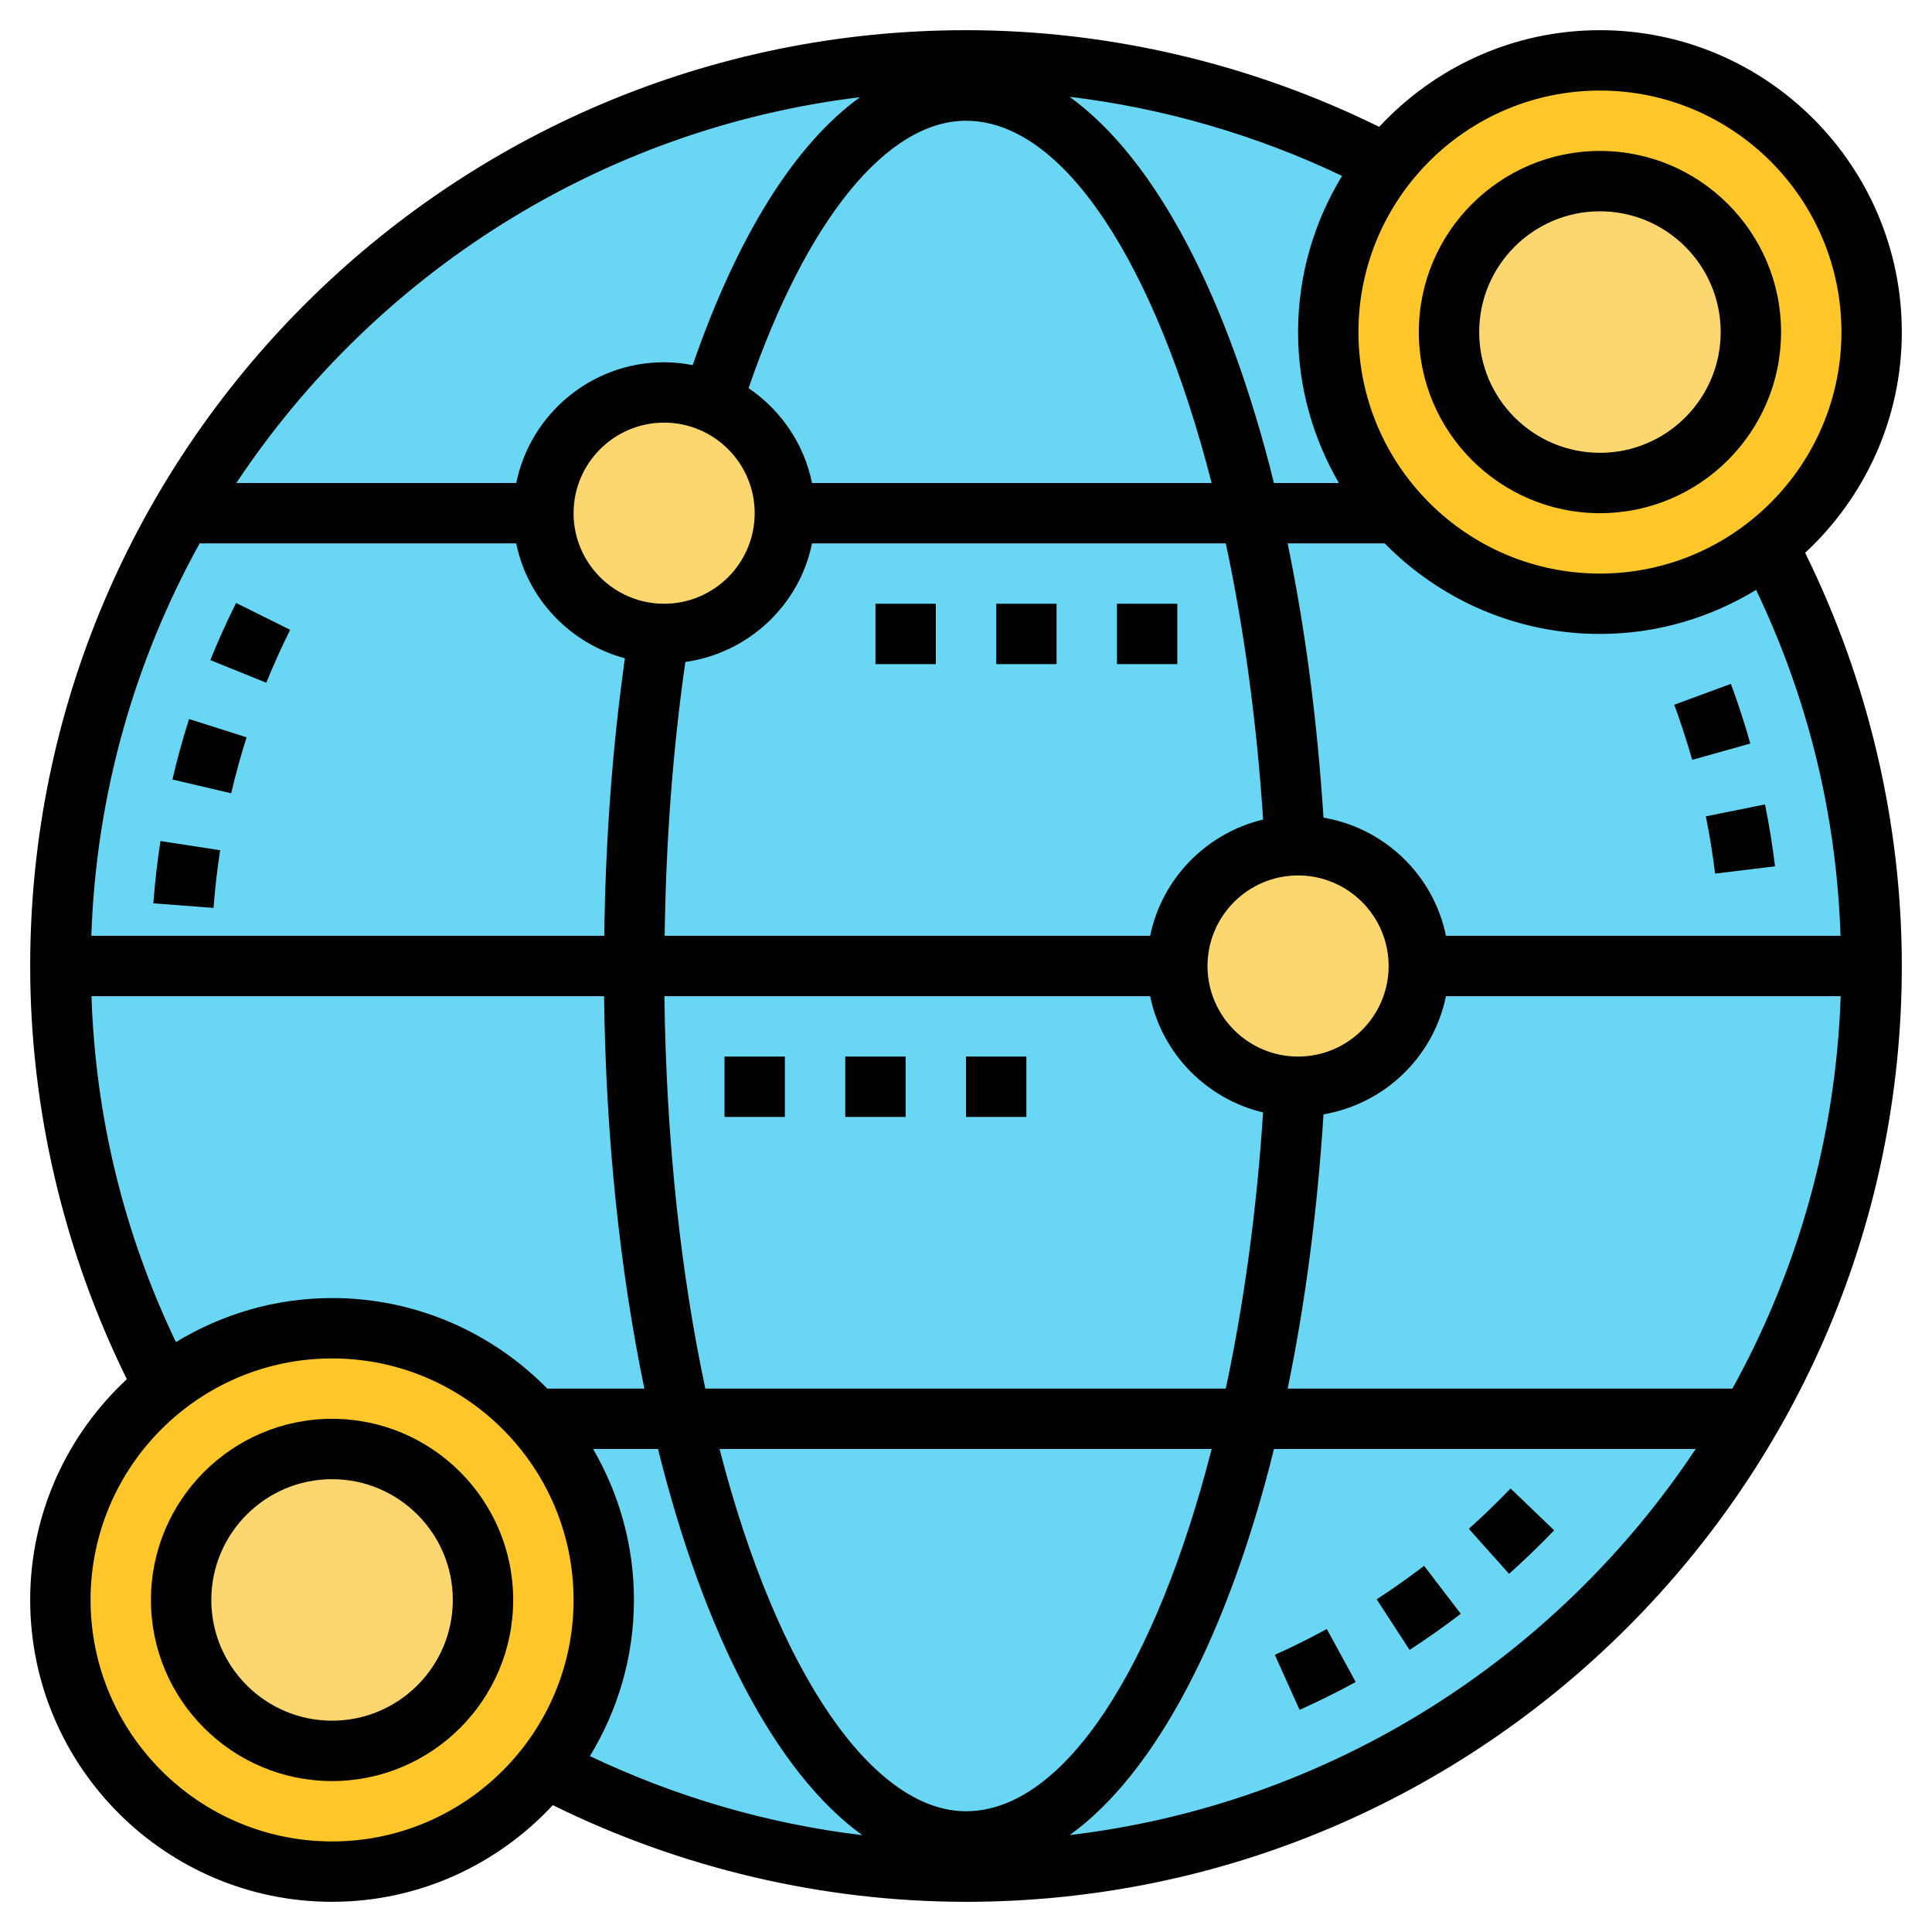 <svg id="Layer_5" enable-background="new 0 0 64 64" height="512" viewBox="0 0 64 64" width="512" xmlns="http://www.w3.org/2000/svg"><g><g><g><circle cx="32" cy="32" fill="#69d6f4" r="30"/></g><g><path d="m23.58 13.33c1.43.61 2.42 2.02 2.42 3.67 0 2.21-1.79 4-4 4-.06 0-.12 0-.18-.01-2.13-.09-3.82-1.84-3.82-3.99 0-2.21 1.79-4 4-4 .56 0 1.1.12 1.58.33z" fill="#fcd770"/></g><g><path d="m43 28c2.21 0 4 1.79 4 4s-1.79 4-4 4c-.03 0-.07 0-.1 0-2.16-.05-3.9-1.82-3.9-4s1.74-3.95 3.9-4z" fill="#fcd770"/></g><g><path d="m20 53c0 2.1-.72 4.04-1.94 5.57-1.64 2.09-4.19 3.43-7.06 3.43-4.97 0-9-4.03-9-9 0-2.87 1.34-5.42 3.43-7.06 1.53-1.22 3.47-1.94 5.57-1.94 2.66 0 5.06 1.16 6.71 3 1.42 1.59 2.29 3.7 2.29 6z" fill="#ffc729"/></g><g><circle cx="11" cy="53" fill="#fcd770" r="5"/></g><g><path d="m53 2c4.97 0 9 4.03 9 9 0 2.87-1.34 5.42-3.43 7.06-1.53 1.22-3.47 1.94-5.57 1.94-2.66 0-5.06-1.16-6.71-3-1.42-1.59-2.29-3.7-2.29-6 0-2.1.72-4.04 1.94-5.57 1.64-2.09 4.19-3.43 7.06-3.43z" fill="#ffc729"/></g><g><circle cx="53" cy="11" fill="#fcd770" r="5"/></g></g><g><path d="m11 47c-3.309 0-6 2.691-6 6s2.691 6 6 6 6-2.691 6-6-2.691-6-6-6zm0 10c-2.206 0-4-1.794-4-4s1.794-4 4-4 4 1.794 4 4-1.794 4-4 4z"/><path d="m53 17c3.309 0 6-2.691 6-6s-2.691-6-6-6-6 2.691-6 6 2.691 6 6 6zm0-10c2.206 0 4 1.794 4 4s-1.794 4-4 4-4-1.794-4-4 1.794-4 4-4z"/><path d="m63 11c0-5.514-4.486-10-10-10-2.888 0-5.485 1.238-7.313 3.202-4.237-2.089-8.948-3.202-13.687-3.202-17.094 0-31 13.907-31 31 0 4.739 1.113 9.449 3.202 13.687-1.964 1.827-3.202 4.425-3.202 7.313 0 5.514 4.486 10 10 10 2.888 0 5.485-1.238 7.313-3.202 4.237 2.089 8.948 3.202 13.687 3.202 17.094 0 31-13.907 31-31 0-4.739-1.113-9.449-3.202-13.687 1.964-1.827 3.202-4.425 3.202-7.313zm-10-8c4.411 0 8 3.589 8 8s-3.589 8-8 8-8-3.589-8-8 3.589-8 8-8zm-8.647 13h-2.152c-1.529-6.171-3.924-10.739-6.77-12.793 3.129.375 6.186 1.267 9.026 2.62-.918 1.512-1.457 3.278-1.457 5.173 0 1.822.498 3.527 1.353 5zm3.546 17h13.076c-.16 4.701-1.441 9.121-3.588 13h-14.732c.573-2.777.98-5.829 1.188-9.085 2.028-.348 3.647-1.908 4.056-3.915zm-15.899 27c-3.048 0-6.23-4.484-8.164-12h16.302c-1.852 7.224-4.882 12-8.138 12zm-8.635-14c-.798-3.747-1.295-8.131-1.356-13h16.091c.388 1.901 1.863 3.402 3.741 3.851-.213 3.274-.64 6.36-1.236 9.149zm-20.34-15c.16-4.701 1.441-9.121 3.588-13h10.487c.378 1.853 1.791 3.317 3.6 3.807-.414 2.948-.643 6.029-.683 9.193zm21.975-14c0 1.654-1.346 3-3 3s-3-1.346-3-3 1.346-3 3-3 3 1.346 3 3zm18 18c-1.654 0-3-1.346-3-3s1.346-3 3-3 3 1.346 3 3-1.346 3-3 3zm-4.899-4h-16.083c.041-3.126.269-6.168.685-9.071 2.093-.298 3.778-1.877 4.196-3.929h13.707c.596 2.789 1.023 5.875 1.236 9.149-1.878.449-3.353 1.95-3.741 3.851zm-11.202-15c-.265-1.302-1.038-2.422-2.102-3.142 1.912-5.561 4.576-8.858 7.203-8.858 3.255 0 6.284 4.776 8.137 12zm1.591-12.78c-2.155 1.555-4.054 4.574-5.544 8.875-.308-.058-.622-.095-.946-.095-2.414 0-4.434 1.721-4.899 4h-9.272c4.586-6.904 12.047-11.735 20.661-12.78zm-25.46 29.78h16.98c.059 4.712.532 9.116 1.335 13h-3.215c-1.816-1.849-4.34-3-7.129-3-1.895 0-3.663.54-5.174 1.459-1.726-3.606-2.663-7.451-2.797-11.459zm7.97 28c-4.411 0-8-3.589-8-8s3.589-8 8-8 8 3.589 8 8-3.589 8-8 8zm8.647-13h2.151c1.522 6.139 3.909 10.73 6.768 12.793-3.128-.375-6.185-1.267-9.025-2.62.92-1.512 1.459-3.278 1.459-5.173 0-1.822-.498-3.527-1.353-5zm15.79 12.789c2.844-2.055 5.237-6.621 6.765-12.789h13.969c-4.599 6.924-12.089 11.763-20.734 12.789zm25.533-29.789h-13.071c-.409-2.007-2.028-3.568-4.057-3.915-.208-3.256-.614-6.308-1.188-9.085h3.216c1.816 1.849 4.34 3 7.129 3 1.895 0 3.663-.54 5.174-1.459 1.726 3.606 2.663 7.451 2.797 11.459z"/><path d="m56.814 28.939 1.986-.241c-.084-.686-.195-1.375-.331-2.051l-1.961.396c.127.624.23 1.263.306 1.896z"/><path d="m57.981 24.63c-.186-.657-.401-1.321-.643-1.976l-1.877.691c.223.605.423 1.22.594 1.827z"/><path d="m6.967 21.866 1.854.751c.238-.588.504-1.178.79-1.753l-1.791-.891c-.309.622-.596 1.258-.853 1.893z"/><path d="m5.079 29.924 1.994.151c.049-.638.122-1.28.219-1.91l-1.977-.304c-.104.681-.184 1.375-.236 2.063z"/><path d="m5.711 25.823 1.947.455c.144-.615.315-1.238.51-1.854l-1.906-.604c-.211.665-.396 1.339-.551 2.003z"/><path d="m45.604 52.979 1.09 1.677c.578-.375 1.148-.778 1.696-1.197l-1.215-1.589c-.507.387-1.035.761-1.571 1.109z"/><path d="m42.23 54.818.82 1.824c.628-.283 1.254-.593 1.859-.923l-.957-1.756c-.56.306-1.139.594-1.722.855z"/><path d="m48.657 50.644 1.332 1.491c.511-.456 1.013-.941 1.494-1.441l-1.443-1.386c-.445.463-.911.913-1.383 1.336z"/><path d="m24 35h2v2h-2z"/><path d="m32 35h2v2h-2z"/><path d="m28 35h2v2h-2z"/><path d="m33 20h2v2h-2z"/><path d="m29 20h2v2h-2z"/><path d="m37 20h2v2h-2z"/></g></g></svg>